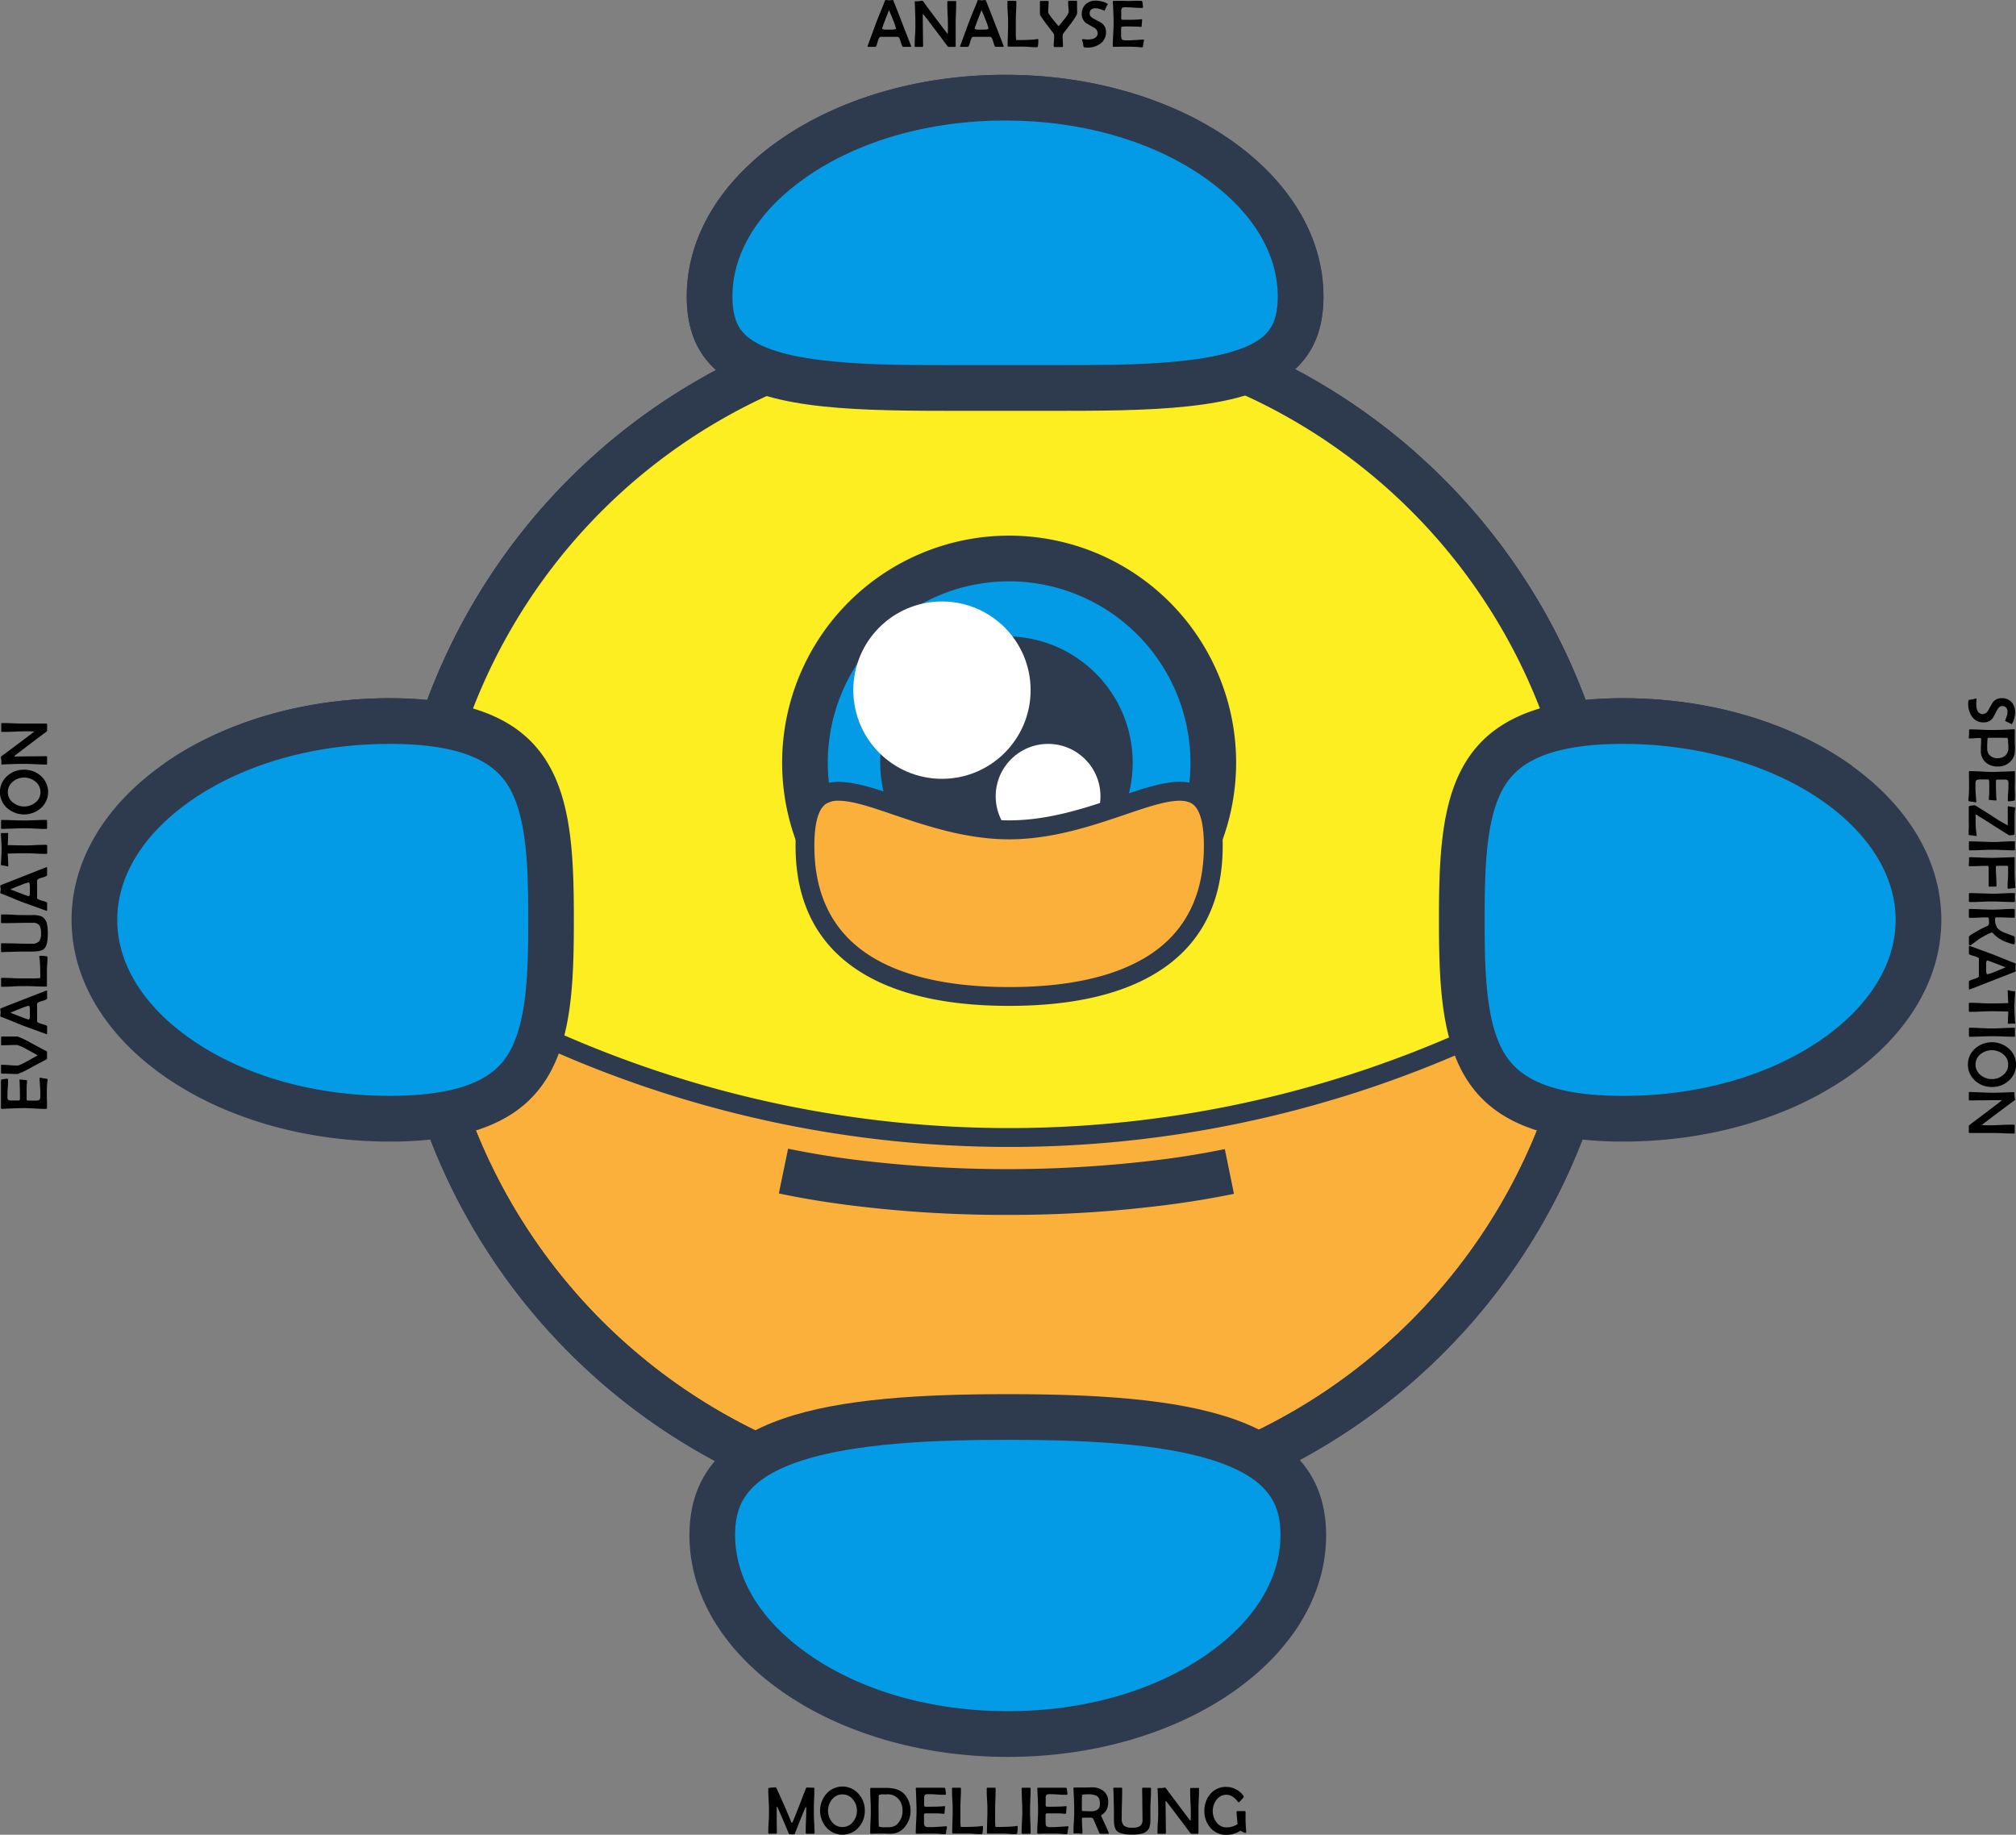 <svg id="Ebene_1" data-name="Ebene 1" xmlns="http://www.w3.org/2000/svg" viewBox="0 0 750.44 682.81"><rect x="0" y="0" width="750.44" height="682.81" fill="#808080" stroke="none"/><defs><style>.cls-1{fill:#fbb03b;}.cls-2{fill:#2e3a4d;}.cls-3{fill:#fcee21;}.cls-4{fill:#039be5;}.cls-5{fill:#fff;}</style></defs><title>weebo-labels</title><path class="cls-1" d="M500,721.5a221.24,221.24,0,0,1-220.89-205c-.41-5.42-.61-11-.61-16.49a221.5,221.5,0,1,1,443,0c0,5.93-.24,11.92-.71,17.81A221.38,221.38,0,0,1,500,721.5Z" transform="translate(-125.36 -159.16)"/><path class="cls-2" d="M500,287A212.78,212.78,0,0,1,713,500c0,5.7-.23,11.47-.69,17.14a213,213,0,0,1-424.73-1.29c-.38-5.21-.58-10.54-.58-15.85A212.87,212.87,0,0,1,500,287m0-17A229.77,229.77,0,0,0,270,500q0,8.64.63,17.11a230,230,0,0,0,458.63,1.38q.74-9.15.74-18.49A229.86,229.86,0,0,0,500,270Z" transform="translate(-125.36 -159.16)"/><path class="cls-3" d="M501,582.5A412.87,412.87,0,0,1,334.77,548a408.33,408.33,0,0,1-62.21-33.83,404.89,404.89,0,0,1-80.65-70.3c21.41-13.82,49.14-21.39,78.59-21.39,4.76,0,9.34.21,13.6.61l2.67.26.94-2.52A226.66,226.66,0,0,1,393.6,300l4.44-2.37-3.77-3.34c-6.57-5.83-9.77-13.94-9.77-24.79,0-43.56,51.59-79,115-79s115,35.44,115,79c0,10.67-3.09,18.68-9.44,24.49l-3.67,3.35,4.39,2.32A226.63,226.63,0,0,1,712.29,420.85l.94,2.52,2.67-.26c4.27-.4,8.84-.61,13.6-.61,30.12,0,58.3,7.87,79.85,22.22a405,405,0,0,1-82,70.84,408.71,408.71,0,0,1-61.81,33.19A412.9,412.9,0,0,1,501,582.5Z" transform="translate(-125.36 -159.16)"/><path class="cls-2" d="M499.5,194c30.24,0,58.57,8.14,79.79,22.91C599.74,231.15,611,249.82,611,269.5c0,9.64-2.72,16.8-8.3,21.9l-7.34,6.71,8.79,4.65A223.11,223.11,0,0,1,709,422.08l1.88,5,5.35-.51c4.15-.4,8.61-.6,13.26-.6,27.86,0,54,6.86,74.51,19.45a401.17,401.17,0,0,1-78.58,67.18,404.89,404.89,0,0,1-61.28,32.91,414.45,414.45,0,0,1-328-.73,404.46,404.46,0,0,1-61.68-33.54,401.42,401.42,0,0,1-77.2-66.6c20.33-12.08,46-18.67,73.21-18.67,4.65,0,9.11.2,13.26.6l5.35.51,1.88-5a223.11,223.11,0,0,1,104.25-119l8.89-4.74-7.54-6.68c-5.78-5.12-8.59-12.38-8.59-22.17,0-19.68,11.26-38.35,31.71-52.59C440.93,202.14,469.26,194,499.5,194m0-7C434.05,187,381,223.94,381,269.5c0,12.38,3.92,21.18,10.95,27.41A230.77,230.77,0,0,0,284.43,419.63c-4.29-.41-8.93-.63-13.93-.63-32.75,0-62.39,9.25-83.83,24.19a408.33,408.33,0,0,0,84,73.92,411.27,411.27,0,0,0,62.74,34.12,421.48,421.48,0,0,0,333.55.74,411.11,411.11,0,0,0,62.34-33.48,408.37,408.37,0,0,0,85.31-74.42C793,428.61,762.88,419,729.5,419c-5,0-9.64.22-13.93.63A230.82,230.82,0,0,0,607.42,296.57c6.8-6.21,10.58-14.9,10.58-27.07,0-45.56-53-82.5-118.5-82.5Z" transform="translate(-125.36 -159.16)"/><path class="cls-2" d="M500,287A212.78,212.78,0,0,1,713,500c0,5.7-.23,11.47-.69,17.14a213,213,0,0,1-424.73-1.29c-.38-5.21-.58-10.54-.58-15.85A212.87,212.87,0,0,1,500,287m0-17A229.77,229.77,0,0,0,270,500q0,8.64.63,17.11a230,230,0,0,0,458.63,1.38q.74-9.15.74-18.49A229.86,229.86,0,0,0,500,270Z" transform="translate(-125.36 -159.16)"/><path class="cls-2" d="M500.37,611.29a459.56,459.56,0,0,1-61.81-4c-8.09-1.1-15.92-2.43-23.28-4l3.44-16.64c7,1.44,14.43,2.71,22.13,3.76a462.16,462.16,0,0,0,118.44.08c7.64-1,15-2.27,22-3.69l3.4,16.65c-7.32,1.5-15.11,2.81-23.13,3.89A460.87,460.87,0,0,1,500.37,611.29Z" transform="translate(-125.36 -159.16)"/><path class="cls-4" d="M476.87,303.54c-35.38,0-65.76-1-79.27-13-5.53-4.9-8.1-11.59-8.1-21.06,0-19.17,11-37.41,31.06-51.36,21-14.6,49-22.64,78.94-22.64s58,8,78.94,22.64c20,14,31.06,32.19,31.06,51.36,0,9.32-2.48,15.93-7.81,20.79-13.38,12.26-44,13.25-79.58,13.25l-11,0-11.64,0-11.65,0Z" transform="translate(-125.36 -159.16)"/><path class="cls-2" d="M499.5,204c28.21,0,54.52,7.5,74.08,21.12C591.26,237.43,601,253.19,601,269.5c0,8.78-2.7,12.37-5.06,14.53-12,11-49.22,11-73.83,11l-10.95,0-11.66,0-11.68,0-10.95,0c-24.46,0-61.42,0-73.64-10.85C400.79,282,398,278.41,398,269.5c0-16.31,9.74-32.07,27.42-44.38C445,211.5,471.29,204,499.5,204m0-17C434.05,187,381,223.94,381,269.5c0,12.38,3.92,21.18,10.95,27.41,15.76,14,47.13,15.13,84.92,15.13,7.32,0,14.89,0,22.63,0s15.29,0,22.61,0c38.09,0,69.67-1.15,85.31-15.47,6.8-6.21,10.58-14.9,10.58-27.07,0-45.56-53-82.5-118.5-82.5Z" transform="translate(-125.36 -159.16)"/><path class="cls-4" d="M729.5,575.5a132.89,132.89,0,0,1-14.11-.7c-28.28-3-36.51-15.41-40.54-25.88-4.94-12.81-5.35-29.74-5.35-47.42,0-19.47.53-38,6.93-51.07,4.07-8.31,12.65-19.68,40-22.34,4.08-.39,8.5-.59,13.1-.59,30.58,0,59,8.34,80.11,23.47,19.28,13.84,29.89,31.78,29.89,50.53,0,19.17-11,37.41-31.06,51.36C787.47,567.46,759.43,575.5,729.5,575.5Z" transform="translate(-125.36 -159.16)"/><path class="cls-2" d="M729.5,436c28.4,0,55.79,8,75.16,21.88,17,12.2,26.34,27.69,26.34,43.62,0,16.31-9.74,32.07-27.42,44.38C784,559.5,757.71,567,729.5,567a125,125,0,0,1-13.23-.65c-23.54-2.51-30.13-11.76-33.49-20.5-4.41-11.43-4.78-27.5-4.78-44.35,0-18.43.46-35.92,6.06-47.33,3.45-7,10.34-15.39,33.13-17.62,3.84-.36,8-.55,12.31-.55m0-17c-5,0-9.64.22-13.93.63C663.6,424.7,661,459.42,661,501.5c0,19,.53,36.51,5.92,50.47,6.42,16.71,19.8,28.32,47.55,31.28a139.48,139.48,0,0,0,15,.75C795,584,848,547.06,848,501.5c0-22.32-12.73-42.57-33.43-57.43C793,428.61,762.88,419,729.5,419Z" transform="translate(-125.36 -159.16)"/><path class="cls-4" d="M270.5,575.5c-29.93,0-58-8-78.94-22.64-20-14-31.06-32.19-31.06-51.36s11-37.39,31-51.34c21-14.61,49-22.66,79-22.66,4.6,0,9,.2,13.12.59,27.3,2.66,35.88,14,39.95,22.34,6.4,13.05,6.93,31.6,6.93,51.07,0,17.39-.39,34-5.1,46.78-4,10.74-12.19,23.46-40.77,26.52A133.56,133.56,0,0,1,270.5,575.5Z" transform="translate(-125.36 -159.16)"/><path class="cls-2" d="M270.5,436c4.33,0,8.47.19,12.28.55,22.82,2.23,29.71,10.59,33.16,17.62,5.6,11.41,6.06,28.9,6.06,47.33,0,16.59-.35,32.42-4.58,43.84-3.47,9.41-10,18.47-33.73,21a123.7,123.7,0,0,1-13.19.65c-28.21,0-54.52-7.5-74.08-21.12C178.74,533.57,169,517.81,169,501.5s9.73-32.05,27.39-44.36C216,443.51,242.27,436,270.5,436m0-17c-32.75,0-62.39,9.25-83.83,24.19S152,478.73,152,501.5c0,45.56,53.05,82.5,118.5,82.5a139.48,139.48,0,0,0,15-.75c28.15-3,41.52-14.91,47.84-32,5.12-13.83,5.63-31.05,5.63-49.73,0-42.08-2.6-76.8-54.57-81.87-4.29-.41-8.93-.63-13.93-.63Z" transform="translate(-125.36 -159.16)"/><path class="cls-4" d="M500.5,804.5c-29.93,0-58-8-78.94-22.64-20-14-31.06-32.19-31.06-51.36,0-17.47,8.94-28.36,29-35.3,22.25-7.71,55-8.7,81-8.7s58.76,1,81,8.7c20,6.94,29,17.83,29,35.3,0,19.17-11,37.41-31.06,51.36C558.46,796.46,530.43,804.5,500.5,804.5Z" transform="translate(-125.36 -159.16)"/><path class="cls-2" d="M500.5,695c25.37,0,57.18.94,78.23,8.23C599.18,710.31,602,720.52,602,730.5c0,16.31-9.74,32.07-27.42,44.38C555,788.5,528.71,796,500.5,796s-54.52-7.5-74.08-21.12C408.74,762.57,399,746.81,399,730.5c0-10,2.82-20.19,23.27-27.27,21.05-7.29,52.86-8.23,78.23-8.23m0-17c-65.45,0-118.5,6.94-118.5,52.5S435.05,813,500.5,813,619,776.06,619,730.5,566,678,500.5,678Z" transform="translate(-125.36 -159.16)"/><circle class="cls-4" cx="375.64" cy="283.84" r="76"/><path class="cls-2" d="M501,527.5A84.5,84.5,0,1,1,585.5,443,84.6,84.6,0,0,1,501,527.5Zm0-152A67.5,67.5,0,1,0,568.5,443,67.58,67.58,0,0,0,501,375.5Z" transform="translate(-125.36 -159.16)"/><circle class="cls-2" cx="374.64" cy="283.84" r="47"/><circle class="cls-5" cx="350.64" cy="256.84" r="33"/><circle class="cls-5" cx="390.14" cy="296.34" r="19.5"/><path class="cls-1" d="M577,474c0,42-34,56-76,56s-76-14-76-56,34-6,76-6S577,432,577,474Z" transform="translate(-125.36 -159.16)"/><path class="cls-2" d="M501,533.5c-23.55,0-42.27-4.31-55.62-12.81C429.53,510.61,421.5,494.9,421.5,474c0-11,2.27-17.8,7.14-21.29,7.29-5.23,18.05-1.58,31.67,3,12.11,4.1,25.82,8.75,40.69,8.75s28.58-4.65,40.69-8.75c13.62-4.62,24.38-8.27,31.67-3,4.87,3.49,7.14,10.26,7.14,21.29,0,20.9-8,36.61-23.88,46.69C543.27,529.19,524.55,533.5,501,533.5Zm-63.44-76.35a8.27,8.27,0,0,0-4.85,1.25c-2.79,2-4.21,7.26-4.21,15.6,0,18.35,6.94,32.07,20.64,40.79,12.21,7.77,29.66,11.71,51.86,11.71s39.65-3.94,51.86-11.71c13.7-8.72,20.64-22.44,20.64-40.79,0-8.34-1.42-13.59-4.21-15.6-4.38-3.13-14.1.16-25.36,4-12,4.06-26.91,9.12-42.93,9.12s-30.94-5.06-42.93-9.12C450,459.63,442.65,457.15,437.56,457.15Z" transform="translate(-125.36 -159.16)"/><path d="M464.56,176.45c0,.09-.1.14-.29.14l-.68,0c-.3,0-.53,0-.68,0s-.39,0-.7,0l-.69,0c-.23,0-.52-.61-.87-1.85s-.72-1.85-1.08-1.87-1.09,0-2.36,0h-1.93c-1.34,0-2.11,0-2.29,0s-.61.65-.94,1.88-.58,1.84-.76,1.84h-2.75c-.16,0-.24-.05-.24-.17a2.34,2.34,0,0,1,.17-.55l3-8.18q.38-1,2.3-5.7c.22-.52.53-1.3.92-2.35.1-.31.21-.47.32-.47a5.67,5.67,0,0,1,.68.06,5.64,5.64,0,0,0,.69.06,5.41,5.41,0,0,0,.66-.06,4.32,4.32,0,0,1,.66-.07q.1,0,.3.45.3.69,2.89,7.36Q464.55,176.36,464.56,176.45Zm-5.69-6.74a20.68,20.68,0,0,0-1.1-3.18c-.71-1.82-1.21-3-1.5-3.59-1.68,4.3-2.53,6.55-2.53,6.76s.31.43.93.48c0,0,.43,0,1.2,0h1.25C458.29,170.2,458.87,170,458.87,169.71Z" transform="translate(-125.36 -159.16)"/><path d="M481.29,159.73c0,.94,0,2.35-.09,4.24s-.1,3.3-.1,4.25,0,2.21,0,4,0,3.1,0,4c0,.27-.1.4-.31.4l-.55,0a4.52,4.52,0,0,0-.55,0,5.36,5.36,0,0,0-.59,0l-.6,0c-.15,0-.32-.13-.53-.4q-2.62-3.56-8-10.6c-.56-.71-.88-1.11-1-1.19s-.12.16-.12.5q0,1.88.06,5.64c0,2.51.06,4.4.06,5.65,0,.27-.08.4-.24.4l-.64,0a6.13,6.13,0,0,0-.63,0,6.45,6.45,0,0,0-.65,0l-.66,0q-.3,0-.3-.24c0-.9,0-2.25.13-4s.12-3.15.12-4.06,0-2.76-.11-5.32q0-1-.12-3v-.16c0-.12.09-.19.29-.2.53,0,.95,0,1.25-.05a6.51,6.51,0,0,0,.65-.09,3.7,3.7,0,0,1,.63-.08c.07,0,.2.12.38.36q2.81,3.86,8.59,11.47a7.26,7.26,0,0,0,.48.55,21,21,0,0,0,.08-2.34c0-1.06,0-2.65-.11-4.76s-.12-3.7-.12-4.75c0-.27.08-.4.25-.4l.66,0c.3,0,.52,0,.67,0s.38,0,.69,0l.7,0C481.21,159.47,481.29,159.56,481.29,159.73Z" transform="translate(-125.36 -159.16)"/><path d="M499,176.45c0,.09-.1.14-.29.14l-.68,0c-.3,0-.52,0-.68,0s-.38,0-.69,0l-.7,0c-.23,0-.52-.61-.87-1.85s-.71-1.85-1.08-1.87-1.09,0-2.36,0h-1.92c-1.35,0-2.11,0-2.3,0s-.6.65-.93,1.88-.59,1.84-.77,1.84H483c-.17,0-.25-.05-.25-.17a2.34,2.34,0,0,1,.17-.55l3-8.18c.26-.66,1-2.56,2.3-5.7.23-.52.54-1.3.93-2.35.09-.31.2-.47.31-.47a5.64,5.64,0,0,1,.69.06,5.67,5.67,0,0,0,.68.06,5.54,5.54,0,0,0,.67-.06,4.11,4.11,0,0,1,.65-.07c.07,0,.17.15.31.45q.29.69,2.89,7.36Q499,176.36,499,176.45Zm-5.69-6.74a20,20,0,0,0-1.09-3.18c-.71-1.82-1.21-3-1.51-3.59q-2.52,6.45-2.52,6.76c0,.27.31.43.92.48,0,0,.44,0,1.2,0h1.26C492.71,170.2,493.29,170,493.29,169.71Z" transform="translate(-125.36 -159.16)"/><path d="M511.87,173.94a11.32,11.32,0,0,1-.18,2.43.41.41,0,0,1-.43.36c-.6,0-1.5,0-2.71-.11s-2.11-.1-2.71-.1-1.42,0-2.55,0l-2.55,0a.27.27,0,0,1-.3-.3q0-1.33.09-4c.06-1.79.09-3.13.09-4s0-2.36-.13-4.24-.13-3.3-.13-4.24c0-.18.1-.27.31-.27s.37,0,.67,0l.68,0,.69,0c.3,0,.53,0,.68,0s.29.08.29.23c0,.86,0,2.16-.1,3.9s-.09,3-.09,3.9v1.93c0,.86,0,1.51,0,1.93,0,1.81.08,2.71.22,2.71,3,0,5.27-.07,6.8-.22l.56-.09a4.27,4.27,0,0,1,.57-.07C511.79,173.71,511.87,173.79,511.87,173.94Z" transform="translate(-125.36 -159.16)"/><path d="M526.31,164.07c0,.46-.72,1.69-2.17,3.68-1,1.25-1.92,2.49-2.87,3.74a1.6,1.6,0,0,0-.35.95c0,.44,0,1.1.06,2s.07,1.53.07,2c0,.15-.1.22-.3.22h-2.91c-.16,0-.24-.12-.24-.35,0-.42,0-1.05.08-1.89s.09-1.48.09-1.91a1.58,1.58,0,0,0-.31-1l-2.62-3.42c-1-1.36-1.71-2.4-2.15-3.1a1.36,1.36,0,0,1-.22-.71c0-1,0-2.51,0-4.44,0-.22.09-.33.29-.33l.62,0a5.67,5.67,0,0,0,.61,0c.16,0,.41,0,.73,0l.75,0c.14,0,.22.06.22.19,0,.46,0,1.14-.08,2.05s-.07,1.6-.07,2,1.29,2.21,3.87,5.15c.61-.69,1.31-1.55,2.1-2.57a8.69,8.69,0,0,0,1.65-2.55c0-.44,0-1.11-.1-2s-.1-1.56-.1-2c0-.22.1-.33.28-.33l.68,0c.3,0,.52,0,.67,0s.39,0,.7,0l.7,0c.2,0,.29.13.29.4q0,.69,0,2.1C526.3,162.9,526.31,163.6,526.31,164.07Z" transform="translate(-125.36 -159.16)"/><path d="M537.74,160.7c-.16.27-.39.67-.67,1.22a10.7,10.7,0,0,1-.48,1.07.21.21,0,0,1-.19.11l-1.18-.43a6,6,0,0,0-2-.43c-1.5,0-2.25.66-2.25,2,0,.74.53,1.38,1.58,1.92,1.76.92,2.74,1.45,2.93,1.59a4.11,4.11,0,0,1,1.57,3.39,5.05,5.05,0,0,1-2.16,4.31,7.89,7.89,0,0,1-4.77,1.42c-.88,0-1.35-.1-1.42-.3s-.1-.76-.22-1.35c-.06-.25-.16-.61-.3-1.1a.52.52,0,0,1,0-.21c0-.11.06-.17.18-.17s.5,0,.9.06.71.06.91.06c2.52,0,3.79-.81,3.79-2.44a2.47,2.47,0,0,0-1.53-2.07c-1.86-1.06-2.8-1.61-2.85-1.65a4.1,4.1,0,0,1-1.53-3.35,4.66,4.66,0,0,1,1.49-3.63,5.35,5.35,0,0,1,3.75-1.32,8.94,8.94,0,0,1,2.25.32,6.35,6.35,0,0,1,2.08.85A.55.55,0,0,1,537.74,160.7Z" transform="translate(-125.36 -159.16)"/><path d="M551.19,174.14a2.13,2.13,0,0,1-.1.56c-.07.31-.11.5-.13.56,0,.29-.08.72-.17,1.28a.29.29,0,0,1-.32.22,2.75,2.75,0,0,1-.46,0,36.53,36.53,0,0,0-4.65-.22c-.6,0-1.49,0-2.69,0s-2.09.05-2.69.05c-.26,0-.4-.12-.4-.35q0-1.37.15-4.11c.11-1.83.16-3.2.16-4.11s0-2.65-.15-5.19c0-.65-.06-1.62-.13-2.91l0-.17c0-.19.1-.28.32-.28.57,0,1.43,0,2.56,0s2,.05,2.57.05,1.36,0,2.45-.05,1.9,0,2.44,0,.59.11.63.35a18,18,0,0,1,.25,2c0,.19-.09.28-.27.28-.69,0-1.74,0-3.14-.11s-2.46-.12-3.17-.12a1.91,1.91,0,0,0-1.26.27,2.1,2.1,0,0,0-.26,1.33v1.82a6.49,6.49,0,0,0,0,.87c.08.25.29.37.64.37h.83c1.59,0,3,0,4.3-.08.49,0,1.08-.06,1.75-.13.17,0,.26.06.26.22a12,12,0,0,1-.09,1.2,12,12,0,0,0-.09,1.21c0,.14-.13.22-.37.22l-1.09-.09c-.45,0-1.48-.07-3.07-.07-1.35,0-2.2,0-2.55.05a.54.54,0,0,0-.56.51c0-.06,0,.26,0,.94v1.81c0,.84.13,1.37.39,1.58a2.67,2.67,0,0,0,1.52.26H546c.57,0,2.16-.1,4.79-.29l.19,0C551.11,173.82,551.19,173.92,551.19,174.14Z" transform="translate(-125.36 -159.16)"/><path d="M140.44,560.24a2.2,2.2,0,0,1,.56.1l.56.13c.29,0,.72.08,1.28.17a.29.29,0,0,1,.22.32,4.6,4.6,0,0,1-.05.46,36.82,36.82,0,0,0-.22,4.66c0,.59,0,1.48.05,2.68s0,2.09,0,2.69c0,.26-.12.4-.35.4q-1.38,0-4.11-.15c-1.83-.1-3.2-.16-4.11-.16s-2.66.05-5.19.15c-.65,0-1.62.06-2.92.14H126c-.18,0-.28-.1-.28-.32,0-.57,0-1.42,0-2.56s0-2,0-2.57,0-1.36,0-2.44,0-1.91,0-2.45c0-.38.12-.59.36-.62a19.16,19.16,0,0,1,2-.26c.19,0,.28.09.28.27,0,.69,0,1.74-.12,3.14s-.11,2.46-.11,3.17a1.9,1.9,0,0,0,.27,1.26,2.1,2.1,0,0,0,1.33.26h1.82a6.29,6.29,0,0,0,.86,0c.26-.07.38-.29.38-.64,0-.09,0-.23,0-.41v-.42q0-2.38-.09-4.29c0-.5,0-1.09-.12-1.76,0-.17.06-.26.22-.26a12,12,0,0,1,1.2.09c.53.06.94.1,1.21.1s.22.12.22.36,0,.46-.09,1.09c-.05.45-.07,1.48-.07,3.07,0,1.35,0,2.2,0,2.56a.55.55,0,0,0,.51.56,7.3,7.3,0,0,1,.94,0h1.8q1.28,0,1.59-.39a2.76,2.76,0,0,0,.26-1.52v-1.35c0-.56-.1-2.16-.3-4.79v-.19C140.11,560.32,140.22,560.24,140.44,560.24Z" transform="translate(-125.36 -159.16)"/><path d="M131.87,544.9a28.61,28.61,0,0,1,5,2.39l5.64,3c.23.12.35.25.35.4v2.45c0,.12-.12.23-.35.34l-5.47,2.91a33.58,33.58,0,0,1-5.06,2.45c-.64,0-1.61,0-2.9-.06s-2.25-.07-2.9-.07c-.3,0-.45-.1-.45-.29s0-.38,0-.68,0-.52,0-.68,0-.37,0-.67,0-.53,0-.67.08-.28.24-.28c.65,0,1.65,0,3,.13s2.33.12,3,.12,3-1.26,7.4-3.78c-1.14-.67-2.44-1.39-3.92-2.17a15.89,15.89,0,0,0-3.76-1.7c-.63,0-1.58,0-2.84.06s-2.21.06-2.83.06c-.17,0-.25-.09-.25-.27s0-.38,0-.68,0-.53,0-.67,0-.37,0-.67,0-.52,0-.66a.28.28,0,0,1,.24-.31c-.06,0,.09,0,.46,0l2.7,0C130.36,544.9,131.26,544.9,131.87,544.9Z" transform="translate(-125.36 -159.16)"/><path d="M142.74,527.77c.1,0,.15.1.15.29s0,.38,0,.68,0,.52,0,.68,0,.38,0,.69,0,.55,0,.7-.62.52-1.85.87-1.86.72-1.87,1.08,0,1.09,0,2.36v1.93c0,1.34,0,2.11,0,2.29s.65.61,1.88.94,1.84.58,1.84.76v2.75c0,.16-.06.24-.17.24a2.21,2.21,0,0,1-.55-.17l-8.18-3q-1-.37-5.7-2.3c-.52-.22-1.31-.53-2.36-.92-.3-.1-.46-.21-.46-.32a5.8,5.8,0,0,1,.06-.69,5.51,5.51,0,0,0,.06-.68,5.25,5.25,0,0,0-.06-.66,4.32,4.32,0,0,1-.07-.66q0-.1.45-.3c.46-.2,2.91-1.16,7.36-2.9Q142.66,527.78,142.74,527.77ZM136,533.46a19.92,19.92,0,0,0-3.17,1.1c-1.82.71-3,1.21-3.59,1.5,4.3,1.68,6.55,2.53,6.75,2.53s.44-.31.49-.93c0,0,0-.43,0-1.2V535.2C136.49,534,136.33,533.46,136,533.46Z" transform="translate(-125.36 -159.16)"/><path d="M140.24,514.88a11.32,11.32,0,0,1,2.43.18.4.4,0,0,1,.35.43c0,.6,0,1.51-.1,2.71s-.1,2.11-.1,2.71,0,1.42,0,2.55,0,2,0,2.55a.27.27,0,0,1-.31.31c-.88,0-2.22,0-4-.09s-3.13-.1-4-.1-2.36,0-4.24.13-3.3.13-4.24.13q-.27,0-.27-.3c0-.15,0-.38,0-.68s0-.53,0-.68,0-.37,0-.68,0-.54,0-.69.08-.29.23-.29c.86,0,2.16,0,3.89.1s3,.1,3.91.1h3.86c1.8,0,2.71-.07,2.71-.22,0-3-.08-5.27-.22-6.8,0-.07,0-.26-.09-.56a3,3,0,0,1-.07-.56C140,515,140.09,514.88,140.24,514.88Z" transform="translate(-125.36 -159.16)"/><path d="M126,499.47c1,0,2.36,0,4.24.12s3.3.12,4.25.12l1.38,0h1.37a8.94,8.94,0,0,1,3.54.48,4,4,0,0,1,2.06,2.84,16.29,16.29,0,0,1,.32,3.65q0,4.28-1.41,5.6c-.73.69-2.2,1-4.4,1h-2.86q-1.44,0-5.31.12c-.67,0-1.67,0-3,.11H126c-.17,0-.26-.11-.26-.32s0-.78,0-1.35,0-1.11,0-1.35.07-.28.22-.28c1.23,0,3.09,0,5.58.08s4.34.08,5.57.08a3.49,3.49,0,0,0,2.85-.94,4.85,4.85,0,0,0,.66-3,5.38,5.38,0,0,0-.54-2.8,2.75,2.75,0,0,0-2.51-1.05c-1.29,0-3.22,0-5.8.06s-4.5.06-5.79.06c-.13,0-.21-.11-.24-.35a2.91,2.91,0,0,1,0-.73c0-.38,0-.56,0-.54,0-.15,0-.37,0-.66s0-.52,0-.67S125.85,499.47,126,499.47Z" transform="translate(-125.36 -159.16)"/><path d="M142.74,481.86c.1,0,.15.1.15.29s0,.38,0,.68,0,.52,0,.68,0,.38,0,.69,0,.54,0,.7-.62.52-1.85.87-1.86.72-1.87,1.08,0,1.09,0,2.36v1.93c0,1.34,0,2.1,0,2.29s.65.61,1.88.94,1.84.58,1.84.76v2.75c0,.16-.06.24-.17.24a2.21,2.21,0,0,1-.55-.17L134,495q-1-.37-5.7-2.3c-.52-.23-1.31-.53-2.36-.93-.3-.09-.46-.2-.46-.31a5.64,5.64,0,0,1,.06-.69,5.67,5.67,0,0,0,.06-.68,5.54,5.54,0,0,0-.06-.67,4.11,4.11,0,0,1-.07-.65q0-.11.45-.3c.46-.2,2.91-1.16,7.36-2.9Q142.66,481.86,142.74,481.86ZM136,487.55a19.92,19.92,0,0,0-3.17,1.1c-1.82.7-3,1.2-3.59,1.5q6.45,2.52,6.75,2.52c.28,0,.44-.3.49-.92,0,0,0-.43,0-1.2v-1.26C136.49,488.13,136.33,487.55,136,487.55Z" transform="translate(-125.36 -159.16)"/><path d="M128.07,469.13c.21,0,.32.07.32.22s0,1.66-.15,4.32q3.72.1,6,.11c.94,0,2.34,0,4.21-.11s3.28-.1,4.21-.1c.17,0,.26.12.26.35s0,.37,0,.68,0,.53,0,.68,0,.37,0,.67,0,.53,0,.67a.27.27,0,0,1-.31.31c-.92,0-2.32,0-4.18-.12s-3.25-.11-4.19-.11q-2.18,0-6,.13c.13,2.1.2,3.64.2,4.61,0,.1,0,.15-.13.15a3,3,0,0,1-.63-.11l-.64-.16a8.24,8.24,0,0,1-1.18-.17.22.22,0,0,1-.16-.21v-.14c.18-2.88.26-4.78.26-5.7s-.06-2.15-.18-4a13,13,0,0,0-.12-1.57c0-.21.07-.33.22-.35a10.9,10.9,0,0,0,1.18,0,3.74,3.74,0,0,0,.49,0Z" transform="translate(-125.36 -159.16)"/><path d="M142.63,464.29c.17,0,.26.12.26.36s0,.37,0,.67,0,.52,0,.67,0,.38,0,.68,0,.53,0,.68-.09.3-.28.3c-.93,0-2.33,0-4.19-.13s-3.27-.13-4.21-.13-2.26.05-4.07.13-3.17.13-4.07.13c-.2,0-.31-.09-.31-.28s0-.39,0-.71,0-.56,0-.72,0-.36,0-.66,0-.51,0-.66.08-.31.25-.31c.91,0,2.28,0,4.1.09s3.19.1,4.1.1,2.34,0,4.21-.1S141.7,464.29,142.63,464.29Z" transform="translate(-125.36 -159.16)"/><path d="M134.32,445.61a9.1,9.1,0,0,1,6.24,2.31,8,8,0,0,1,0,12,9.52,9.52,0,0,1-12.49,0,7.94,7.94,0,0,1,0-12A9,9,0,0,1,134.32,445.61Zm0,2.94a6.23,6.23,0,0,0-4.16,1.49,4.89,4.89,0,0,0-1.88,3.92,4.82,4.82,0,0,0,1.91,3.88,6.67,6.67,0,0,0,8.33,0,4.82,4.82,0,0,0,1.91-3.88,4.91,4.91,0,0,0-1.91-3.94A6.38,6.38,0,0,0,134.28,448.55Z" transform="translate(-125.36 -159.16)"/><path d="M126,428.25c.94,0,2.35,0,4.24.09s3.3.1,4.25.1l4,0,4,0c.27,0,.4.11.4.31a4.79,4.79,0,0,1,0,.55c0,.24,0,.43,0,.55s0,.33,0,.6a5.36,5.36,0,0,1,0,.59c0,.15-.13.33-.4.53q-3.56,2.64-10.6,8c-.71.56-1.11.88-1.2,1s.17.12.51.12q1.88,0,5.64-.06c2.51,0,4.39-.06,5.65-.06.27,0,.4.08.4.24s0,.35,0,.64,0,.49,0,.63,0,.37,0,.66a6.29,6.29,0,0,1,0,.65q0,.3-.24.3-1.35,0-4.05-.12c-1.8-.09-3.16-.13-4.06-.13s-2.76,0-5.32.11c-.67,0-1.67.05-3,.12h-.15c-.13,0-.19-.09-.2-.29,0-.53,0-.95,0-1.25,0-.11,0-.33-.1-.64a4.89,4.89,0,0,1-.07-.64c0-.07.12-.2.36-.38q3.85-2.81,11.47-8.59c.21-.17.39-.33.55-.48a21,21,0,0,0-2.34-.08c-1.06,0-2.65,0-4.77.11s-3.69.12-4.74.12c-.27,0-.41-.08-.41-.24s0-.37,0-.67,0-.52,0-.67,0-.38,0-.69,0-.54,0-.7S125.85,428.25,126,428.25Z" transform="translate(-125.36 -159.16)"/><path d="M874.16,428.69c-.26-.17-.67-.39-1.22-.67a10.7,10.7,0,0,1-1.07-.48.24.24,0,0,1-.11-.2s.14-.38.43-1.17a6.07,6.07,0,0,0,.44-2q0-2.25-2-2.25c-.73,0-1.37.53-1.92,1.58-.92,1.76-1.45,2.74-1.58,2.92a4.13,4.13,0,0,1-3.4,1.58,5.05,5.05,0,0,1-4.31-2.16,7.92,7.92,0,0,1-1.41-4.77c0-.88.1-1.36.29-1.42s.76-.11,1.35-.22l1.1-.3a.59.59,0,0,1,.21,0c.11,0,.17.06.17.18s0,.5-.06.9-.06.71-.06.91q0,3.78,2.44,3.78a2.5,2.5,0,0,0,2.08-1.52c1.05-1.86,1.6-2.81,1.64-2.85a4.11,4.11,0,0,1,3.35-1.54,4.72,4.72,0,0,1,3.64,1.49,5.39,5.39,0,0,1,1.32,3.76,9.56,9.56,0,0,1-.32,2.25,6.18,6.18,0,0,1-.86,2.07A.36.36,0,0,1,874.16,428.69Z" transform="translate(-125.36 -159.16)"/><path d="M869.07,444.41a6.62,6.62,0,0,1-4.59-1.55,5.67,5.67,0,0,1-1.77-4.43c0-.47,0-1.17.06-2.11s.05-1.64.05-2.12c0-.26-.16-.39-.5-.39s-1.07,0-1.94.08-1.51.08-1.94.08c-.14,0-.21-.08-.21-.23a7.25,7.25,0,0,1,.06-.77,7,7,0,0,0,.05-.78c0-.15,0-.36,0-.65a6.13,6.13,0,0,1,0-.63c0-.2.13-.31.38-.31q1.33,0,4,.12c1.79.08,3.13.11,4,.11q3.81,0,8.18-.28h.19c.17,0,.26.1.26.32,0,.44,0,1.1,0,2s0,1.55,0,2,0,1,.05,1.72,0,1.34,0,1.72a5.82,5.82,0,0,1-1.83,4.43A6.31,6.31,0,0,1,869.07,444.41Zm-.18-3.08a4.21,4.21,0,0,0,2.93-1,3.57,3.57,0,0,0,1.15-2.83c0-.37,0-1-.1-2a7.14,7.14,0,0,0-.19-1.7c-.1-.05-1.5-.08-4.2-.08l-1.54,0-1.54,0c-.07,0-.13.09-.17.27a27.74,27.74,0,0,0-.14,3.72,3.38,3.38,0,0,0,1.07,2.66A3.94,3.94,0,0,0,868.89,441.33Z" transform="translate(-125.36 -159.16)"/><path d="M860.72,457.74a2.2,2.2,0,0,1-.56-.1l-.56-.13c-.29,0-.72-.08-1.28-.17a.29.29,0,0,1-.22-.32,4.6,4.6,0,0,1,0-.46,36.82,36.82,0,0,0,.22-4.66c0-.59,0-1.48,0-2.68s-.05-2.09-.05-2.69c0-.27.12-.4.36-.4.91,0,2.28.05,4.1.15s3.2.16,4.11.16,2.66-.05,5.19-.15c.65,0,1.62-.06,2.92-.13l.17,0c.18,0,.28.1.28.32,0,.57,0,1.42,0,2.56s-.05,2-.05,2.57,0,1.36.05,2.45,0,1.9,0,2.44c0,.38-.12.59-.36.62a16.59,16.59,0,0,1-2,.26c-.19,0-.28-.09-.28-.27,0-.69,0-1.74.12-3.14s.11-2.46.11-3.17a1.9,1.9,0,0,0-.27-1.26,2.1,2.1,0,0,0-1.33-.26h-1.82a6.29,6.29,0,0,0-.86,0c-.25.08-.38.29-.38.64,0,.09,0,.23,0,.41v.42q0,2.39.09,4.29c0,.5.05,1.09.12,1.76,0,.17-.06.26-.22.26a12,12,0,0,1-1.2-.09c-.53-.06-.94-.1-1.21-.1s-.21-.12-.21-.36,0-.46.08-1.09c.05-.45.07-1.48.07-3.07,0-1.35,0-2.2-.05-2.56a.55.55,0,0,0-.51-.56,7.3,7.3,0,0,1-.94,0h-1.8q-1.27,0-1.59.39a2.76,2.76,0,0,0-.26,1.52v1.34q0,.86.3,4.8v.19C861.05,457.66,860.94,457.74,860.72,457.74Z" transform="translate(-125.36 -159.16)"/><path d="M861.07,470.28a9,9,0,0,1-1.31-.16,7.83,7.83,0,0,0-1.32-.16c-.18,0-.27-.1-.27-.29,0-.49,0-1.22.05-2.18s0-1.69,0-2.18v-5.8c0-.23.08-.36.25-.4a11.64,11.64,0,0,1,2-.27q.13,0,6,3.72a68,68,0,0,0,6.13,3.71c.09,0,.14-.1.14-.3v-6.51a.21.21,0,0,1,.24-.24c.07,0,.44.06,1.11.17l1.18.22c.11,0,.17.13.17.29q0,.48-.09,1.41c-.06.62-.09,1.09-.09,1.4v6.86a.26.26,0,0,1-.2.27,7.93,7.93,0,0,1-1.82.18s-2.1-1.29-6.14-3.86-6.13-3.87-6.25-3.88a.26.26,0,0,0-.09.23c0,2.36,0,4.17.15,5.42,0,.16.06.53.13,1.1a7.74,7.74,0,0,1,.1,1.09C861.2,470.22,861.16,470.28,861.07,470.28Z" transform="translate(-125.36 -159.16)"/><path d="M858.53,475.61c-.17,0-.26-.12-.26-.35s0-.37,0-.68,0-.52,0-.67,0-.38,0-.68,0-.52,0-.67.09-.31.28-.31c.93,0,2.33.05,4.19.13s3.27.13,4.21.13,2.26,0,4.07-.13,3.17-.13,4.07-.13c.2,0,.31.1.31.28s0,.39,0,.71,0,.56,0,.72,0,.37,0,.66,0,.51,0,.66-.08.32-.25.32c-.91,0-2.27,0-4.1-.1s-3.19-.1-4.1-.1-2.34,0-4.21.11S859.46,475.61,858.53,475.61Z" transform="translate(-125.36 -159.16)"/><path d="M872.89,489.91c-.15,0-.23-.09-.23-.26,0-.64,0-1.68.11-3.13s.09-2.39.08-3.12l0-.89a8.16,8.16,0,0,0,0-.91c-.07-.16-.32-.24-.77-.24h-2.94c-.56,0-.83.12-.83.35,0,.79,0,2,.11,3.57s.11,2.79.11,3.58c0,.17-.07.25-.2.25l-.62,0-.61,0-.67,0-.66,0c-.1,0-.15-.09-.15-.26,0-.56,0-1.41,0-2.55s0-2,0-2.57c0-1.05,0-1.65,0-1.79q-.06-.54-.45-.54c-.73,0-1.83,0-3.29.06s-2.57.06-3.3.06c-.24,0-.37-.1-.37-.3a6.37,6.37,0,0,1,.06-.72,6,6,0,0,0,.05-.74c0-.14,0-.35,0-.64a6.13,6.13,0,0,1,0-.63c0-.2.09-.31.27-.31q1.35,0,4.08.12c1.81.08,3.17.12,4.07.12s3.57-.09,8.18-.26H875c.17,0,.27.09.29.31,0,.06,0,.58,0,1.54,0,1.28,0,2.47,0,3.56,0,1.47.09,3.35.24,5.62,0,.32-.11.49-.4.53a8.35,8.35,0,0,0-1,.05A10.31,10.31,0,0,1,872.89,489.91Z" transform="translate(-125.36 -159.16)"/><path d="M858.53,494.86c-.17,0-.26-.12-.26-.35s0-.37,0-.67,0-.53,0-.67,0-.39,0-.69,0-.52,0-.67.09-.31.28-.31c.93,0,2.33.05,4.19.13s3.27.13,4.21.13,2.26,0,4.07-.13,3.17-.13,4.07-.13c.2,0,.31.1.31.29s0,.39,0,.7,0,.56,0,.72,0,.37,0,.66,0,.52,0,.66-.08.32-.25.32c-.91,0-2.27,0-4.1-.1s-3.19-.1-4.1-.1-2.34,0-4.21.11S859.46,494.86,858.53,494.86Z" transform="translate(-125.36 -159.16)"/><path d="M858.84,510.94q-.57,0-.57-.36v-2.8c0-.24.87-.85,2.6-1.85,1.47-.84,2.52-1.39,3.17-1.67s1-.43,1.05-.48a1.1,1.1,0,0,0,.65-.85c0-.1,0-.37,0-.82,0-1-.12-1.54-.37-1.54-.75,0-1.87,0-3.36.08s-2.61.08-3.35.08c-.26,0-.4-.1-.4-.3s0-.39,0-.7,0-.54,0-.69,0-.37,0-.66a6.45,6.45,0,0,1,0-.65c0-.2.09-.31.28-.31.9,0,2.24.05,4,.13s3.13.13,4,.13,2.36,0,4.26-.13,3.3-.13,4.25-.13c.18,0,.27.11.27.31s0,.37,0,.67,0,.53,0,.68,0,.37,0,.66,0,.52,0,.66-.08.28-.22.28c-.69,0-1.74,0-3.13-.06s-2.43-.07-3.13-.07a1.75,1.75,0,0,0-.6.06c-.15.07-.22.23-.22.5a5.51,5.51,0,0,0,.88,3.47,7.19,7.19,0,0,0,2.87,1.78l3.27,1.22a.53.53,0,0,1,.28.38,9.19,9.19,0,0,1,.05,1.29c0,.9-.13,1.35-.38,1.35a14.41,14.41,0,0,1-2-.57,14.18,14.18,0,0,1-3.61-1.7,12.11,12.11,0,0,1-2.14-1.85.69.69,0,0,0-.46-.29,12.93,12.93,0,0,0-2.19,1,23.8,23.8,0,0,0-2.72,1.55c-.63.51-1.59,1.23-2.89,2.15A.5.5,0,0,1,858.84,510.94Z" transform="translate(-125.36 -159.16)"/><path d="M858.42,527.43c-.1,0-.15-.1-.15-.29s0-.38,0-.68,0-.52,0-.68,0-.39,0-.7,0-.54,0-.69.62-.52,1.85-.87,1.86-.72,1.87-1.08,0-1.09,0-2.36v-1.93c0-1.34,0-2.11,0-2.29s-.65-.61-1.88-.94-1.84-.58-1.84-.76v-2.75c0-.16.06-.24.17-.24a2.21,2.21,0,0,1,.55.17l8.18,3q1,.38,5.7,2.3c.52.22,1.31.53,2.36.92.31.1.46.21.46.32a5.51,5.51,0,0,1-.06.68,5.8,5.8,0,0,0-.06.69,5.41,5.41,0,0,0,.06.66,4.32,4.32,0,0,1,.07.66q0,.11-.45.3-.69.3-7.36,2.89Q858.5,527.43,858.42,527.43Zm6.74-5.69a21.19,21.19,0,0,0,3.17-1.1c1.82-.71,3-1.21,3.59-1.5-4.3-1.68-6.55-2.53-6.75-2.53s-.44.31-.49.93c0,0,0,.43,0,1.2V520C864.67,521.16,864.83,521.74,865.16,521.74Z" transform="translate(-125.36 -159.16)"/><path d="M873.09,540.16c-.21,0-.32-.07-.32-.22s.05-1.67.15-4.32q-3.72-.11-6-.11c-.94,0-2.34,0-4.21.1s-3.28.11-4.21.11c-.17,0-.26-.12-.26-.36s0-.37,0-.67,0-.53,0-.68,0-.37,0-.67,0-.53,0-.67a.27.27,0,0,1,.31-.31c.92,0,2.32,0,4.18.12s3.25.11,4.19.11q2.17,0,6-.13c-.13-2.1-.2-3.64-.2-4.62,0-.09,0-.14.13-.14a2.42,2.42,0,0,1,.63.11l.64.16a8.24,8.24,0,0,1,1.18.17.21.21,0,0,1,.16.2v.15c-.17,2.88-.26,4.78-.26,5.7s.06,2.15.18,4a10.26,10.26,0,0,0,.13,1.58c0,.21-.08.33-.22.35a11.26,11.26,0,0,0-1.19,0,3.87,3.87,0,0,0-.49,0Z" transform="translate(-125.36 -159.16)"/><path d="M858.53,545c-.17,0-.26-.12-.26-.36s0-.37,0-.67,0-.53,0-.67,0-.38,0-.69,0-.52,0-.67.09-.3.28-.3c.93,0,2.33,0,4.19.13s3.27.12,4.21.12,2.26,0,4.07-.12,3.17-.13,4.07-.13c.2,0,.31.09.31.28s0,.39,0,.71,0,.55,0,.72,0,.36,0,.66,0,.51,0,.66-.08.31-.25.31c-.91,0-2.27,0-4.1-.1s-3.19-.09-4.1-.09-2.34,0-4.21.1S859.46,545,858.53,545Z" transform="translate(-125.36 -159.16)"/><path d="M866.84,563.68a9.06,9.06,0,0,1-6.24-2.32,8,8,0,0,1,0-12,9.52,9.52,0,0,1,12.49,0,7.94,7.94,0,0,1,0,12A9,9,0,0,1,866.84,563.68Zm0-2.94a6.23,6.23,0,0,0,4.16-1.49,4.9,4.9,0,0,0,1.88-3.92,4.81,4.81,0,0,0-1.9-3.88,6.69,6.69,0,0,0-8.34,0,4.82,4.82,0,0,0-1.91,3.88,4.88,4.88,0,0,0,1.91,3.93A6.36,6.36,0,0,0,866.88,560.74Z" transform="translate(-125.36 -159.16)"/><path d="M875.13,581c-.94,0-2.35,0-4.24-.1s-3.3-.09-4.25-.09-2.21,0-4,0-3.1,0-4,0c-.26,0-.4-.1-.4-.3a4.65,4.65,0,0,1,0-.55c0-.24,0-.43,0-.55s0-.33,0-.6a5.67,5.67,0,0,1,0-.6c0-.14.14-.32.4-.52q3.55-2.64,10.6-8c.72-.55,1.11-.87,1.2-1s-.17-.12-.51-.12q-1.87,0-5.64.06c-2.51,0-4.39.06-5.65.06-.26,0-.4-.08-.4-.24s0-.35,0-.64,0-.5,0-.63,0-.37,0-.66a6.45,6.45,0,0,1,0-.65c0-.2.08-.31.25-.31.89,0,2.24.05,4,.13s3.16.13,4.06.13,2.76,0,5.32-.11l3-.12h.15c.13,0,.19.09.2.29,0,.53,0,.94.05,1.25,0,.11,0,.32.1.64a3.6,3.6,0,0,1,.07.64c0,.07-.12.2-.35.38q-3.87,2.8-11.48,8.59l-.55.47a18.06,18.06,0,0,0,2.35.09c1,0,2.64,0,4.76-.12s3.7-.11,4.74-.11c.27,0,.41.08.41.24s0,.37,0,.67,0,.52,0,.66,0,.39,0,.7,0,.54,0,.69S875.31,581,875.13,581Z" transform="translate(-125.36 -159.16)"/><path d="M428.56,841.29a.27.27,0,0,1-.3.3l-.67,0c-.29,0-.51,0-.66,0s-.37,0-.67,0l-.67,0c-.21,0-.31-.13-.31-.4,0-1,0-2.58.1-4.65s.1-3.62.1-4.65c0-.16,0-.23-.1-.23a.19.19,0,0,0-.17.13c-.42.89-1.4,3.25-2.94,7.1-.26.74-.62,1.67-1.09,2.78-.06.1-.35.15-.88.15-.76,0-1.19-.07-1.27-.2-.28-.66-.67-1.59-1.18-2.77q-1-2.43-3.12-7.21a.44.44,0,0,0-.15-.17.31.31,0,0,0-.1.27c0,1,0,2.63,0,4.72s.06,3.68.06,4.73c0,.27-.1.4-.31.4l-.63,0c-.29,0-.5,0-.64,0s-.36,0-.65,0l-.65,0c-.21,0-.31-.07-.31-.23,0-.9,0-2.26.13-4.06s.13-3.15.13-4.06,0-2.34-.13-4.21-.13-3.29-.13-4.22c0-.16.09-.25.28-.27a20.18,20.18,0,0,1,2.5-.22c.09,0,.2.17.35.5q3,6.49,5.07,11.6a4.41,4.41,0,0,0,.6,1.19c.08,0,.26-.32.53-1q1.65-4,4.6-11.75c.12-.31.26-.47.4-.47s.7,0,1.25.05,1,0,1.25,0,.31.1.31.3c0,.93,0,2.34-.09,4.22s-.09,3.28-.09,4.21,0,2.24.1,4S428.56,840.4,428.56,841.29Z" transform="translate(-125.36 -159.16)"/><path d="M447.28,833a9.11,9.11,0,0,1-2.32,6.24,8,8,0,0,1-12,0,9.52,9.52,0,0,1,0-12.48,7.94,7.94,0,0,1,12,0A9.06,9.06,0,0,1,447.28,833Zm-2.94,0a6.29,6.29,0,0,0-1.49-4.17,4.91,4.91,0,0,0-3.92-1.88,4.8,4.8,0,0,0-3.88,1.91,6.65,6.65,0,0,0,0,8.34,4.79,4.79,0,0,0,3.88,1.9,4.87,4.87,0,0,0,3.93-1.9A6.41,6.41,0,0,0,444.34,833Z" transform="translate(-125.36 -159.16)"/><path d="M464.31,832.94a9.32,9.32,0,0,1-2,5.93,6.58,6.58,0,0,1-5.44,2.72c-.42,0-1.06,0-1.91-.05s-1.49,0-1.91,0-1,0-1.73,0-1.34.05-1.73.05a.27.27,0,0,1-.3-.3c0-.89,0-2.23.1-4s.11-3.13.11-4,0-2.36-.1-4.26-.1-3.31-.1-4.26c0-.17.11-.25.32-.25h5.26c2.82,0,4.93.53,6.31,1.59a7.59,7.59,0,0,1,2.31,3.09A9.65,9.65,0,0,1,464.31,832.94Zm-3,0a6.13,6.13,0,0,0-1.51-4.3,5.34,5.34,0,0,0-4.17-1.72,9.63,9.63,0,0,1-1.75,0c-.95.05-1.42.23-1.42.53,0,.63,0,1.56-.05,2.81s0,2.19,0,2.82,0,1.54,0,2.78.05,2.17.05,2.78c0,.31.48.49,1.46.54-.13,0,.46,0,1.78,0a7.12,7.12,0,0,0,2.24-.29,4.36,4.36,0,0,0,1.84-1.36A6.91,6.91,0,0,0,461.32,832.94Z" transform="translate(-125.36 -159.16)"/><path d="M477.84,839.14a2.51,2.51,0,0,1-.09.56c-.08.31-.12.5-.14.56,0,.29-.08.72-.17,1.28a.29.29,0,0,1-.32.22,2.85,2.85,0,0,1-.46,0,36.53,36.53,0,0,0-4.65-.22c-.59,0-1.49,0-2.69,0s-2.09.05-2.68.05c-.27,0-.4-.12-.4-.35q0-1.37.15-4.11t.15-4.11q0-1.38-.15-5.19c0-.65-.06-1.62-.13-2.91v-.17c0-.19.1-.28.31-.28.57,0,1.43,0,2.57,0s2,0,2.56,0,1.36,0,2.45,0,1.9,0,2.45,0c.38,0,.59.11.62.35a19.16,19.16,0,0,1,.26,2c0,.19-.09.28-.27.28-.69,0-1.74,0-3.15-.11s-2.46-.12-3.16-.12a2,2,0,0,0-1.27.27,2.17,2.17,0,0,0-.26,1.33v1.82a4.55,4.55,0,0,0,0,.87c.07.25.28.37.63.37h.83c1.6,0,3,0,4.3-.08.5,0,1.08-.06,1.76-.13.17,0,.25.06.25.22a12,12,0,0,1-.09,1.2,12,12,0,0,0-.09,1.21c0,.14-.12.22-.37.22l-1.08-.09c-.46-.05-1.48-.07-3.08-.07-1.34,0-2.19,0-2.55,0a.54.54,0,0,0-.56.51c0-.06,0,.26,0,.94v1.81c0,.84.13,1.37.39,1.58a2.69,2.69,0,0,0,1.53.26h1.34c.57,0,2.17-.1,4.8-.29l.18,0C477.76,838.82,477.84,838.92,477.84,839.14Z" transform="translate(-125.36 -159.16)"/><path d="M491.25,838.94a10.54,10.54,0,0,1-.19,2.43.4.4,0,0,1-.42.36c-.6,0-1.51,0-2.71-.11s-2.11-.1-2.71-.1-1.42,0-2.55,0l-2.55,0c-.21,0-.31-.1-.31-.3q0-1.34.09-4c.06-1.79.09-3.13.09-4s0-2.36-.13-4.24-.12-3.3-.12-4.24q0-.27.3-.27c.15,0,.37,0,.67,0l.69,0,.68,0c.31,0,.54,0,.68,0s.3.08.3.23c0,.86,0,2.16-.1,3.9s-.1,3-.1,3.9v1.93c0,.86,0,1.51,0,1.93,0,1.81.07,2.71.22,2.71q4.5,0,6.8-.22l.56-.08a3.08,3.08,0,0,1,.56-.08C491.16,838.71,491.25,838.79,491.25,838.94Z" transform="translate(-125.36 -159.16)"/><path d="M504.17,838.94a11.32,11.32,0,0,1-.18,2.43.41.41,0,0,1-.43.36c-.6,0-1.5,0-2.71-.11s-2.1-.1-2.71-.1-1.42,0-2.55,0l-2.55,0a.27.27,0,0,1-.3-.3q0-1.34.09-4c.06-1.79.09-3.13.09-4s0-2.36-.13-4.24-.13-3.3-.13-4.24c0-.18.1-.27.31-.27s.37,0,.67,0l.68,0,.69,0c.31,0,.53,0,.68,0s.29.08.29.23q0,1.29-.09,3.9c-.07,1.73-.1,3-.1,3.9v1.93c0,.86,0,1.51,0,1.93,0,1.81.07,2.71.22,2.71q4.5,0,6.79-.22l.57-.08a3.08,3.08,0,0,1,.56-.08C504.09,838.71,504.17,838.79,504.17,838.94Z" transform="translate(-125.36 -159.16)"/><path d="M509,841.34c0,.17-.12.25-.36.25l-.67,0c-.3,0-.52,0-.67,0s-.38,0-.68,0l-.67,0c-.21,0-.31-.09-.31-.28,0-.93,0-2.32.13-4.19s.13-3.27.13-4.21-.05-2.26-.13-4.07-.13-3.17-.13-4.07c0-.2.09-.3.28-.3l.71,0c.32,0,.56,0,.72,0s.37,0,.66,0l.66,0c.21,0,.32.08.32.24,0,.91,0,2.28-.1,4.1s-.1,3.19-.1,4.1,0,2.34.1,4.22S509,840.4,509,841.34Z" transform="translate(-125.36 -159.16)"/><path d="M523.07,839.14a2.13,2.13,0,0,1-.1.56c-.07.31-.11.5-.13.56,0,.29-.08.72-.17,1.28a.29.29,0,0,1-.32.22,2.75,2.75,0,0,1-.46,0,36.64,36.64,0,0,0-4.65-.22c-.6,0-1.49,0-2.69,0s-2.09.05-2.69.05c-.26,0-.4-.12-.4-.35q0-1.37.15-4.11c.11-1.83.16-3.2.16-4.11s0-2.65-.15-5.19c0-.65-.06-1.62-.13-2.91l0-.17c0-.19.1-.28.32-.28.57,0,1.43,0,2.56,0s2,0,2.57,0,1.36,0,2.45,0,1.9,0,2.44,0,.59.11.63.35a18,18,0,0,1,.25,2c0,.19-.09.28-.27.28-.69,0-1.74,0-3.14-.11s-2.46-.12-3.17-.12a1.91,1.91,0,0,0-1.26.27,2.1,2.1,0,0,0-.26,1.33v1.82a6.49,6.49,0,0,0,0,.87c.08.25.29.37.64.37h.83c1.59,0,3,0,4.3-.08.49,0,1.08-.06,1.75-.13.17,0,.26.06.26.22a12,12,0,0,1-.09,1.2,12,12,0,0,0-.09,1.21c0,.14-.13.22-.37.22l-1.09-.09c-.45-.05-1.48-.07-3.07-.07-1.35,0-2.2,0-2.55,0a.54.54,0,0,0-.56.51c0-.06,0,.26,0,.94v1.81c0,.84.13,1.37.39,1.58a2.67,2.67,0,0,0,1.52.26h1.35c.57,0,2.16-.1,4.79-.29l.19,0C523,838.82,523.07,838.92,523.07,839.14Z" transform="translate(-125.36 -159.16)"/><path d="M538.16,841.49c0,.07-.07.1-.2.1l-.7,0c-.32,0-.56,0-.71,0s-.43,0-.77,0l-.76,0a.46.46,0,0,1-.43-.3q-.39-.84-2.22-5.14a1,1,0,0,0-.89-.54h-1.11c-1.12,0-1.79,0-2,0s-.26.23-.26.62c0,.57,0,1.42.08,2.56s.08,2,.08,2.54c0,.17-.08.26-.24.26a6.64,6.64,0,0,1-.74-.06c-.33,0-.58-.05-.75-.05s-.35,0-.64,0l-.63,0c-.21,0-.31-.09-.31-.28,0-.9,0-2.26.13-4.07s.13-3.17.13-4.07q0-3.85-.28-8.23v-.19c0-.17.16-.25.51-.25.7,0,1.75,0,3.14,0s2.44-.06,3.13-.06a6.77,6.77,0,0,1,4.35,1.3,4.87,4.87,0,0,1,1.81,4,6.87,6.87,0,0,1-.49,2.84,5.51,5.51,0,0,1-1.91,2.09c-.15.11-.23.21-.23.31s.49,1.19,1.46,3.24A34.43,34.43,0,0,1,538.16,841.49Zm-3.35-11.07c0-1.47-.42-2.46-1.27-2.95a7.21,7.21,0,0,0-3.38-.55c-1.32,0-2,.11-2,.32-.06.44-.09,1.61-.09,3.52v2.34l.16,0,.72.07c.78,0,1.61.06,2.51.06Q534.81,833.27,534.81,830.42Z" transform="translate(-125.36 -159.16)"/><path d="M553.81,824.73c0,.95,0,2.36-.12,4.25s-.11,3.29-.11,4.24c0,.31,0,.77,0,1.38s0,1.08,0,1.38a9.25,9.25,0,0,1-.47,3.54,4,4,0,0,1-2.85,2.05,15.56,15.56,0,0,1-3.65.33c-2.85,0-4.71-.47-5.6-1.42-.69-.73-1-2.2-1-4.39,0-.27,0-.72,0-1.36s0-1.15,0-1.51q0-1.44-.12-5.31c0-.67,0-1.67-.12-3,0-.1,0-.17,0-.2s.11-.25.32-.25h2.7c.19,0,.28.07.28.22,0,1.24,0,3.1-.08,5.58s-.08,4.34-.08,5.58a3.47,3.47,0,0,0,.94,2.84,4.88,4.88,0,0,0,3,.66,5.33,5.33,0,0,0,2.79-.54,2.74,2.74,0,0,0,1-2.51q0-1.94-.06-5.79c0-2.58-.06-4.51-.06-5.8,0-.13.12-.21.35-.24a4.47,4.47,0,0,1,.74,0l.53,0c.15,0,.37,0,.67,0l.66,0C553.71,824.47,553.81,824.56,553.81,824.73Z" transform="translate(-125.36 -159.16)"/><path d="M571.68,824.73c0,.94,0,2.35-.1,4.24s-.1,3.3-.1,4.25,0,2.21,0,4,0,3.1,0,4c0,.27-.1.4-.3.4l-.55,0a4.79,4.79,0,0,0-.55,0,5.67,5.67,0,0,0-.6,0l-.6,0c-.14,0-.32-.13-.52-.4q-2.64-3.56-8-10.6c-.55-.71-.87-1.11-1-1.19s-.12.16-.12.5q0,1.88.06,5.64c0,2.51.06,4.4.06,5.65,0,.27-.08.4-.25.4l-.63,0c-.29,0-.5,0-.64,0s-.36,0-.65,0l-.65,0c-.21,0-.31-.08-.31-.24,0-.9,0-2.25.13-4.05s.13-3.15.13-4.06,0-2.76-.11-5.32q0-1-.12-3l0-.16c0-.12.09-.19.3-.2.53,0,.94,0,1.24,0a6.14,6.14,0,0,0,.65-.09,3.79,3.79,0,0,1,.64-.08c.07,0,.19.12.37.36q2.82,3.85,8.6,11.47c.17.21.33.4.47.55a18,18,0,0,0,.09-2.34c0-1.06,0-2.65-.12-4.76s-.11-3.7-.11-4.75c0-.27.08-.4.24-.4l.67,0c.29,0,.52,0,.66,0s.39,0,.7,0l.69,0A.23.23,0,0,1,571.68,824.73Z" transform="translate(-125.36 -159.16)"/><path d="M589.21,841c0,.18-.09.27-.31.27a2.87,2.87,0,0,1-.88-.35,6.74,6.74,0,0,1-.9-.49A9.22,9.22,0,0,1,581.8,842a7.48,7.48,0,0,1-5.91-2.69,9.14,9.14,0,0,1-2.2-6.19,9.33,9.33,0,0,1,2.16-6.27,7.46,7.46,0,0,1,5.95-2.69,7.9,7.9,0,0,1,3.62.89,7.26,7.26,0,0,1,2.78,2.42.73.73,0,0,1,.15.35c0,.12-.29.49-.87,1.13s-.92,1-1,1a3.51,3.51,0,0,1-.74-.74,7.36,7.36,0,0,0-1.49-1.38,4.08,4.08,0,0,0-2.32-.75,4.57,4.57,0,0,0-3.78,1.93,7,7,0,0,0,0,8.28,4.6,4.6,0,0,0,3.78,1.94,7.38,7.38,0,0,0,4.1-1.22l-.21-2.32a22.87,22.87,0,0,1-.15-2.31q0-.21.27-.21c.16,0,.39,0,.7,0l.69,0c.16,0,.39,0,.71,0s.56,0,.71,0,.26.13.26.39,0,.71,0,1.29,0,1,0,1.28c0,1.17.08,2.76.24,4.76Z" transform="translate(-125.36 -159.16)"/></svg>